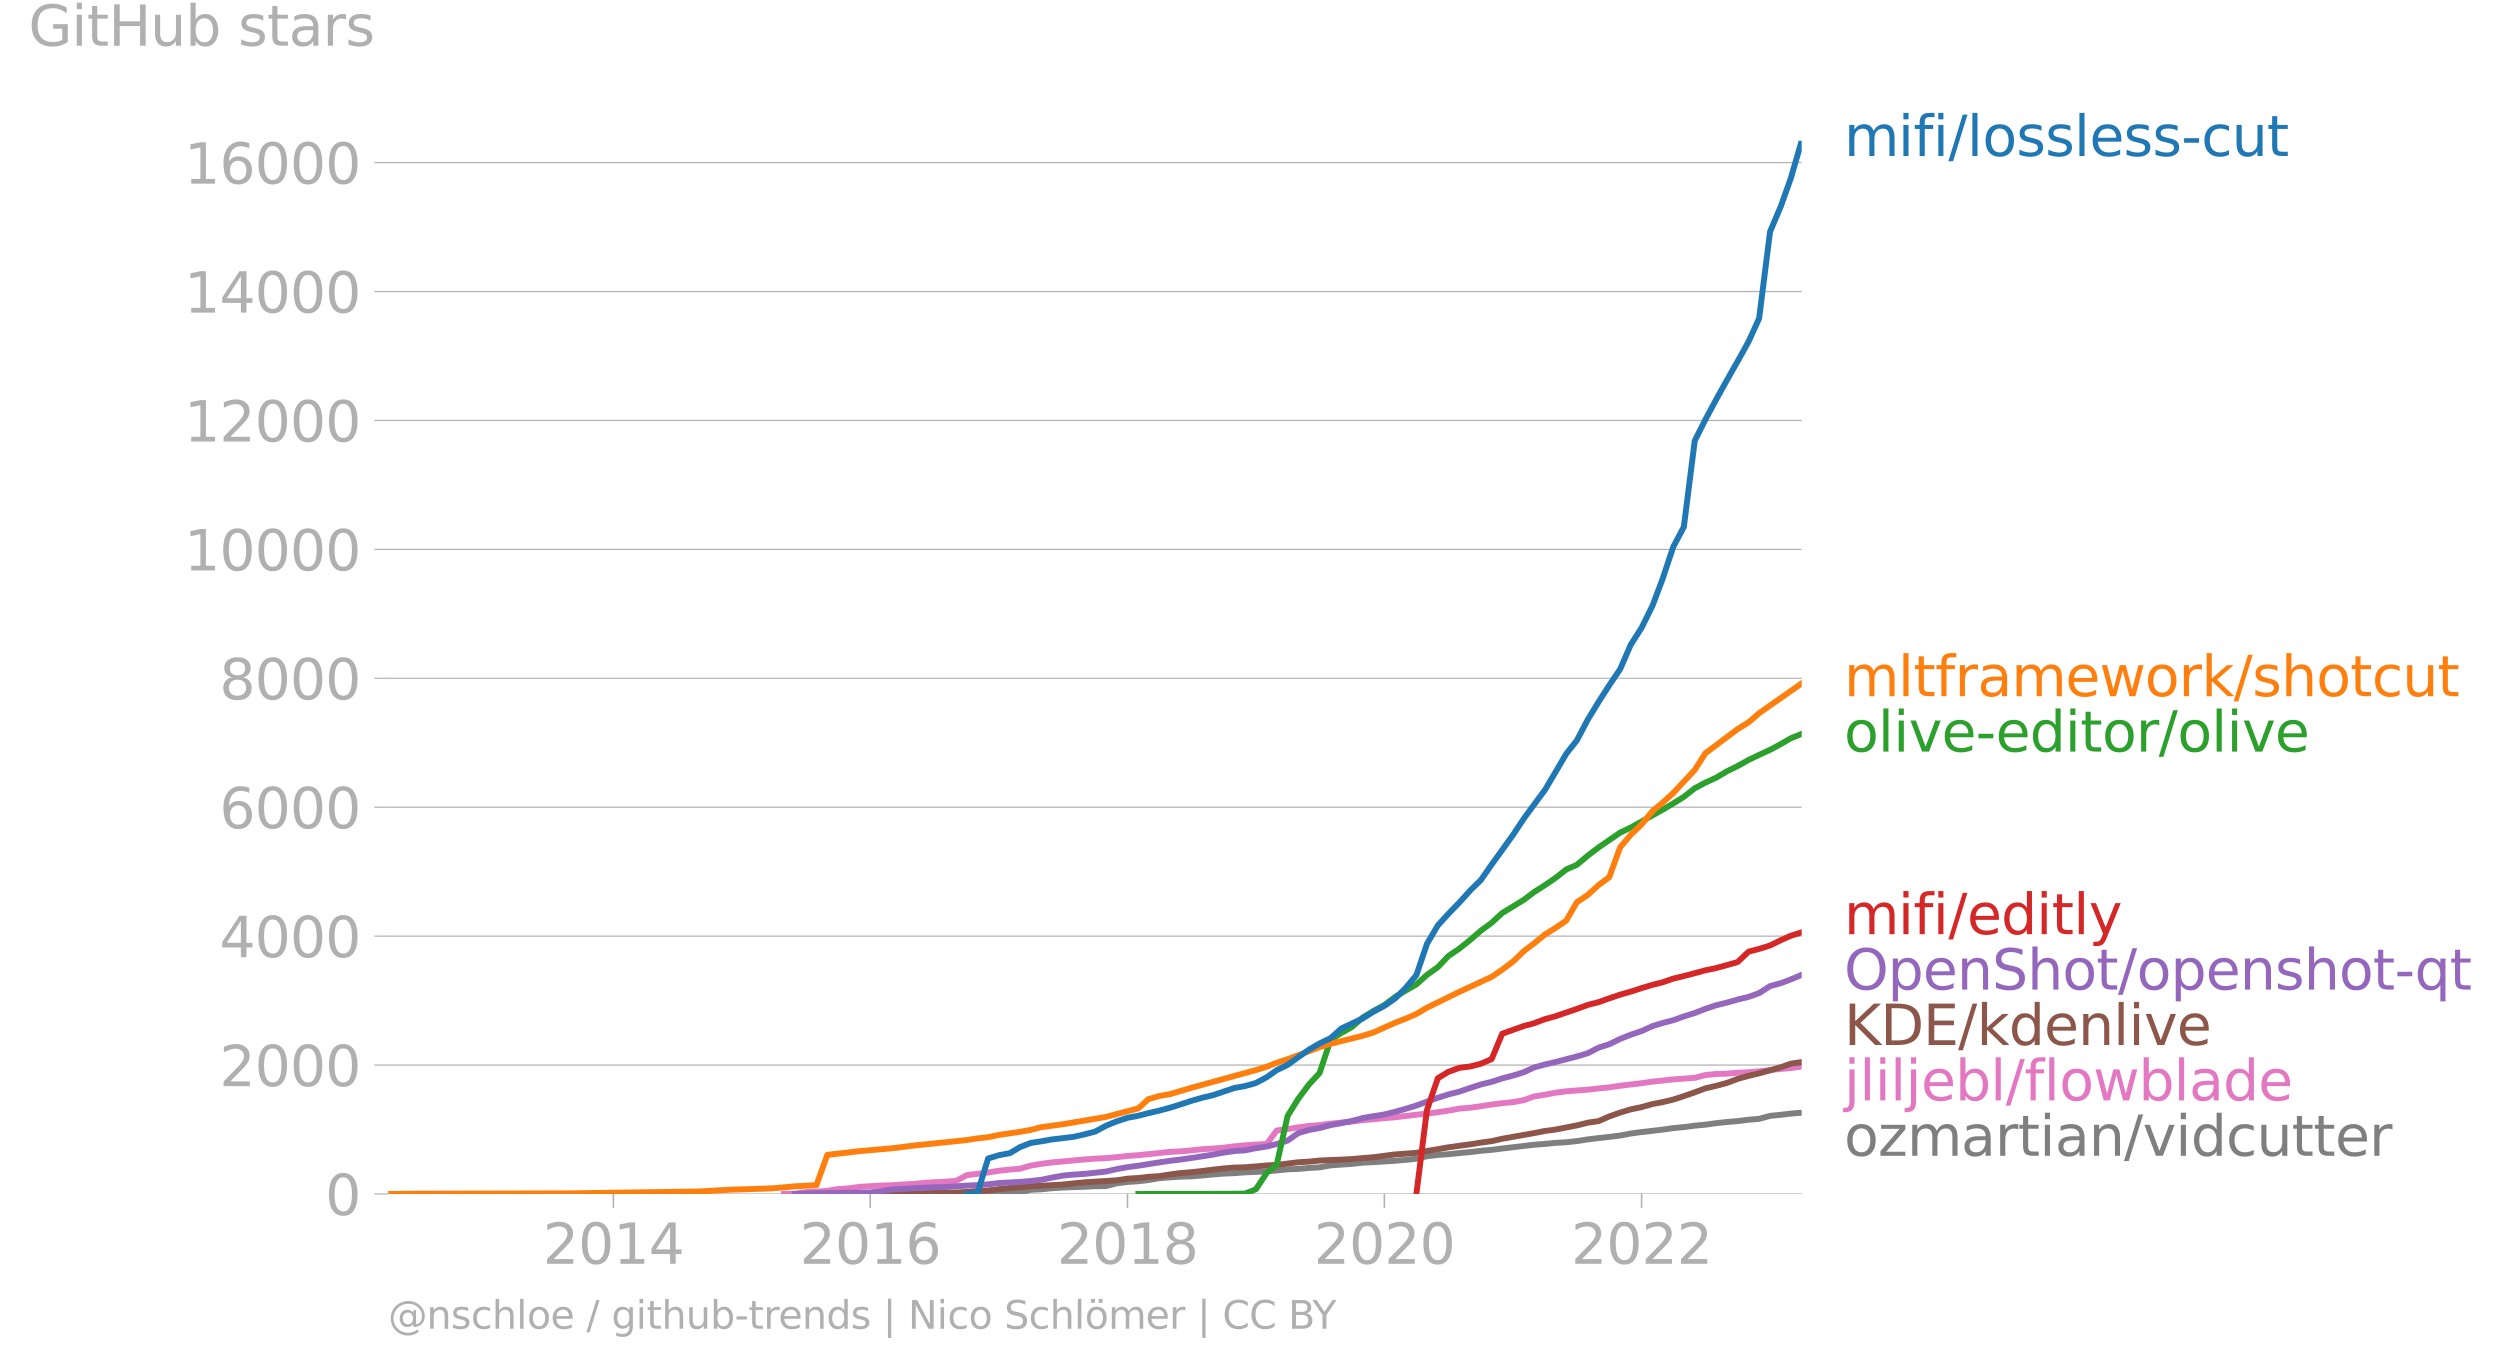 <svg xmlns="http://www.w3.org/2000/svg" xmlns:xlink="http://www.w3.org/1999/xlink" width="842.162" height="460.25" viewBox="0 0 631.622 345.188"><defs><style>*{stroke-linejoin:round;stroke-linecap:butt}</style></defs><g id="figure_1"><path id="patch_1" d="M0 345.188h631.622V0H0v345.188z" style="fill:none"/><g id="axes_1"><path id="patch_2" d="M98.073 301.66h357.12V35.55H98.073V301.66z" style="fill:none"/><g id="matplotlib.axis_1"><g id="xtick_1"><g id="line2d_1"><defs><path id="m09a49703b9" d="M0 0v3.5" style="stroke:#b0b0b0;stroke-width:.4"/></defs><use xlink:href="#m09a49703b9" x="154.971" y="301.661" style="fill:#b0b0b0;stroke:#b0b0b0;stroke-width:.4"/></g><g id="text_1" style="fill:#b0b0b0" transform="matrix(.14 0 0 -.14 137.156 319.298)"><defs><path id="DejaVuSans-32" d="M1228 531h2203V0H469v531q359 372 979 998 621 627 780 809 303 340 423 576 121 236 121 464 0 372-261 606-261 235-680 235-297 0-627-103-329-103-704-313v638q381 153 712 231 332 78 607 78 725 0 1156-363 431-362 431-968 0-288-108-546-107-257-392-607-78-91-497-524-418-433-1181-1211z" transform="scale(.016)"/><path id="DejaVuSans-30" d="M2034 4250q-487 0-733-480-245-479-245-1442 0-959 245-1439 246-480 733-480 491 0 736 480 246 480 246 1439 0 963-246 1442-245 480-736 480zm0 500q785 0 1199-621 414-620 414-1801 0-1178-414-1799Q2819-91 2034-91q-784 0-1198 620-414 621-414 1799 0 1181 414 1801 414 621 1198 621z" transform="scale(.016)"/><path id="DejaVuSans-31" d="M794 531h1031v3560L703 3866v575l1116 225h631V531h1031V0H794v531z" transform="scale(.016)"/><path id="DejaVuSans-34" d="M2419 4116 825 1625h1594v2491zm-166 550h794V1625h666v-525h-666V0h-628v1100H313v609l1940 2957z" transform="scale(.016)"/></defs><use xlink:href="#DejaVuSans-32"/><use xlink:href="#DejaVuSans-30" x="63.623"/><use xlink:href="#DejaVuSans-31" x="127.246"/><use xlink:href="#DejaVuSans-34" x="190.869"/></g></g><g id="xtick_2"><use xlink:href="#m09a49703b9" id="line2d_2" x="219.869" y="301.661" style="fill:#b0b0b0;stroke:#b0b0b0;stroke-width:.4"/><g id="text_2" style="fill:#b0b0b0" transform="matrix(.14 0 0 -.14 202.054 319.298)"><defs><path id="DejaVuSans-36" d="M2113 2584q-425 0-674-291-248-290-248-796 0-503 248-796 249-292 674-292t673 292q248 293 248 796 0 506-248 796-248 291-673 291zm1253 1979v-575q-238 112-480 171-242 60-480 60-625 0-955-422-329-422-376-1275 184 272 462 417 279 145 613 145 703 0 1111-427 408-426 408-1160 0-719-425-1154Q2819-91 2113-91q-810 0-1238 620-428 621-428 1799 0 1106 525 1764t1409 658q238 0 480-47t505-140z" transform="scale(.016)"/></defs><use xlink:href="#DejaVuSans-32"/><use xlink:href="#DejaVuSans-30" x="63.623"/><use xlink:href="#DejaVuSans-31" x="127.246"/><use xlink:href="#DejaVuSans-36" x="190.869"/></g></g><g id="xtick_3"><use xlink:href="#m09a49703b9" id="line2d_3" x="284.857" y="301.661" style="fill:#b0b0b0;stroke:#b0b0b0;stroke-width:.4"/><g id="text_3" style="fill:#b0b0b0" transform="matrix(.14 0 0 -.14 267.042 319.298)"><defs><path id="DejaVuSans-38" d="M2034 2216q-450 0-708-241-257-241-257-662 0-422 257-663 258-241 708-241t709 242q260 243 260 662 0 421-258 662-257 241-711 241zm-631 268q-406 100-633 378-226 279-226 679 0 559 398 884 399 325 1092 325 697 0 1094-325t397-884q0-400-227-679-226-278-629-378 456-106 710-416 255-309 255-755 0-679-414-1042Q2806-91 2034-91q-771 0-1186 362-414 363-414 1042 0 446 256 755 257 310 713 416zm-231 997q0-362 226-565 227-203 636-203 407 0 636 203 230 203 230 565 0 363-230 566-229 203-636 203-409 0-636-203-226-203-226-566z" transform="scale(.016)"/></defs><use xlink:href="#DejaVuSans-32"/><use xlink:href="#DejaVuSans-30" x="63.623"/><use xlink:href="#DejaVuSans-31" x="127.246"/><use xlink:href="#DejaVuSans-38" x="190.869"/></g></g><g id="xtick_4"><use xlink:href="#m09a49703b9" id="line2d_4" x="349.755" y="301.661" style="fill:#b0b0b0;stroke:#b0b0b0;stroke-width:.4"/><g id="text_4" style="fill:#b0b0b0" transform="matrix(.14 0 0 -.14 331.94 319.298)"><use xlink:href="#DejaVuSans-32"/><use xlink:href="#DejaVuSans-30" x="63.623"/><use xlink:href="#DejaVuSans-32" x="127.246"/><use xlink:href="#DejaVuSans-30" x="190.869"/></g></g><g id="xtick_5"><use xlink:href="#m09a49703b9" id="line2d_5" x="414.743" y="301.661" style="fill:#b0b0b0;stroke:#b0b0b0;stroke-width:.4"/><g id="text_5" style="fill:#b0b0b0" transform="matrix(.14 0 0 -.14 396.928 319.298)"><use xlink:href="#DejaVuSans-32"/><use xlink:href="#DejaVuSans-30" x="63.623"/><use xlink:href="#DejaVuSans-32" x="127.246"/><use xlink:href="#DejaVuSans-32" x="190.869"/></g></g></g><g id="matplotlib.axis_2"><g id="ytick_1"><path id="line2d_6" d="M98.073 301.66h357.12" clip-path="url(#p273d481160)" style="fill:none;stroke:#b0b0b0;stroke-width:.3;stroke-linecap:square"/><g id="line2d_7"><defs><path id="mf08dfc28fa" d="M0 0h-3.5" style="stroke:#b0b0b0;stroke-width:.3"/></defs><use xlink:href="#mf08dfc28fa" x="98.073" y="301.661" style="fill:#b0b0b0;stroke:#b0b0b0;stroke-width:.3"/></g><use xlink:href="#DejaVuSans-30" id="text_6" style="fill:#b0b0b0" transform="matrix(.14 0 0 -.14 82.166 306.98)"/></g><g id="ytick_2"><path id="line2d_8" d="M98.073 269.089h357.12" clip-path="url(#p273d481160)" style="fill:none;stroke:#b0b0b0;stroke-width:.3;stroke-linecap:square"/><use xlink:href="#mf08dfc28fa" id="line2d_9" x="98.073" y="269.089" style="fill:#b0b0b0;stroke:#b0b0b0;stroke-width:.3"/><g id="text_7" style="fill:#b0b0b0" transform="matrix(.14 0 0 -.14 55.443 274.408)"><use xlink:href="#DejaVuSans-32"/><use xlink:href="#DejaVuSans-30" x="63.623"/><use xlink:href="#DejaVuSans-30" x="127.246"/><use xlink:href="#DejaVuSans-30" x="190.869"/></g></g><g id="ytick_3"><path id="line2d_10" d="M98.073 236.517h357.12" clip-path="url(#p273d481160)" style="fill:none;stroke:#b0b0b0;stroke-width:.3;stroke-linecap:square"/><use xlink:href="#mf08dfc28fa" id="line2d_11" x="98.073" y="236.517" style="fill:#b0b0b0;stroke:#b0b0b0;stroke-width:.3"/><g id="text_8" style="fill:#b0b0b0" transform="matrix(.14 0 0 -.14 55.443 241.836)"><use xlink:href="#DejaVuSans-34"/><use xlink:href="#DejaVuSans-30" x="63.623"/><use xlink:href="#DejaVuSans-30" x="127.246"/><use xlink:href="#DejaVuSans-30" x="190.869"/></g></g><g id="ytick_4"><path id="line2d_12" d="M98.073 203.945h357.12" clip-path="url(#p273d481160)" style="fill:none;stroke:#b0b0b0;stroke-width:.3;stroke-linecap:square"/><use xlink:href="#mf08dfc28fa" id="line2d_13" x="98.073" y="203.945" style="fill:#b0b0b0;stroke:#b0b0b0;stroke-width:.3"/><g id="text_9" style="fill:#b0b0b0" transform="matrix(.14 0 0 -.14 55.443 209.264)"><use xlink:href="#DejaVuSans-36"/><use xlink:href="#DejaVuSans-30" x="63.623"/><use xlink:href="#DejaVuSans-30" x="127.246"/><use xlink:href="#DejaVuSans-30" x="190.869"/></g></g><g id="ytick_5"><path id="line2d_14" d="M98.073 171.373h357.12" clip-path="url(#p273d481160)" style="fill:none;stroke:#b0b0b0;stroke-width:.3;stroke-linecap:square"/><use xlink:href="#mf08dfc28fa" id="line2d_15" x="98.073" y="171.373" style="fill:#b0b0b0;stroke:#b0b0b0;stroke-width:.3"/><g id="text_10" style="fill:#b0b0b0" transform="matrix(.14 0 0 -.14 55.443 176.692)"><use xlink:href="#DejaVuSans-38"/><use xlink:href="#DejaVuSans-30" x="63.623"/><use xlink:href="#DejaVuSans-30" x="127.246"/><use xlink:href="#DejaVuSans-30" x="190.869"/></g></g><g id="ytick_6"><path id="line2d_16" d="M98.073 138.801h357.12" clip-path="url(#p273d481160)" style="fill:none;stroke:#b0b0b0;stroke-width:.3;stroke-linecap:square"/><use xlink:href="#mf08dfc28fa" id="line2d_17" x="98.073" y="138.801" style="fill:#b0b0b0;stroke:#b0b0b0;stroke-width:.3"/><g id="text_11" style="fill:#b0b0b0" transform="matrix(.14 0 0 -.14 46.536 144.12)"><use xlink:href="#DejaVuSans-31"/><use xlink:href="#DejaVuSans-30" x="63.623"/><use xlink:href="#DejaVuSans-30" x="127.246"/><use xlink:href="#DejaVuSans-30" x="190.869"/><use xlink:href="#DejaVuSans-30" x="254.492"/></g></g><g id="ytick_7"><path id="line2d_18" d="M98.073 106.23h357.12" clip-path="url(#p273d481160)" style="fill:none;stroke:#b0b0b0;stroke-width:.3;stroke-linecap:square"/><use xlink:href="#mf08dfc28fa" id="line2d_19" x="98.073" y="106.23" style="fill:#b0b0b0;stroke:#b0b0b0;stroke-width:.3"/><g id="text_12" style="fill:#b0b0b0" transform="matrix(.14 0 0 -.14 46.536 111.548)"><use xlink:href="#DejaVuSans-31"/><use xlink:href="#DejaVuSans-32" x="63.623"/><use xlink:href="#DejaVuSans-30" x="127.246"/><use xlink:href="#DejaVuSans-30" x="190.869"/><use xlink:href="#DejaVuSans-30" x="254.492"/></g></g><g id="ytick_8"><path id="line2d_20" d="M98.073 73.658h357.12" clip-path="url(#p273d481160)" style="fill:none;stroke:#b0b0b0;stroke-width:.3;stroke-linecap:square"/><use xlink:href="#mf08dfc28fa" id="line2d_21" x="98.073" y="73.658" style="fill:#b0b0b0;stroke:#b0b0b0;stroke-width:.3"/><g id="text_13" style="fill:#b0b0b0" transform="matrix(.14 0 0 -.14 46.536 78.977)"><use xlink:href="#DejaVuSans-31"/><use xlink:href="#DejaVuSans-34" x="63.623"/><use xlink:href="#DejaVuSans-30" x="127.246"/><use xlink:href="#DejaVuSans-30" x="190.869"/><use xlink:href="#DejaVuSans-30" x="254.492"/></g></g><g id="ytick_9"><path id="line2d_22" d="M98.073 41.086h357.12" clip-path="url(#p273d481160)" style="fill:none;stroke:#b0b0b0;stroke-width:.3;stroke-linecap:square"/><use xlink:href="#mf08dfc28fa" id="line2d_23" x="98.073" y="41.086" style="fill:#b0b0b0;stroke:#b0b0b0;stroke-width:.3"/><g id="text_14" style="fill:#b0b0b0" transform="matrix(.14 0 0 -.14 46.536 46.405)"><use xlink:href="#DejaVuSans-31"/><use xlink:href="#DejaVuSans-36" x="63.623"/><use xlink:href="#DejaVuSans-30" x="127.246"/><use xlink:href="#DejaVuSans-30" x="190.869"/><use xlink:href="#DejaVuSans-30" x="254.492"/></g></g><g id="text_15" style="fill:#b0b0b0" transform="matrix(.14 0 0 -.14 7.2 11.563)"><defs><path id="DejaVuSans-47" d="M3809 666v1253H2778v519h1656V434q-365-259-806-392-440-133-940-133-1094 0-1712 639-617 640-617 1780 0 1144 617 1783 618 639 1712 639 456 0 867-113 411-112 758-331v-672q-350 297-744 447t-828 150q-857 0-1287-478-429-478-429-1425 0-944 429-1422 430-478 1287-478 334 0 596 58 263 58 472 180z" transform="scale(.016)"/><path id="DejaVuSans-69" d="M603 3500h575V0H603v3500zm0 1363h575v-729H603v729z" transform="scale(.016)"/><path id="DejaVuSans-74" d="M1172 4494v-994h1184v-447H1172V1153q0-428 117-550t477-122h590V0h-590q-666 0-919 248-253 249-253 905v1900H172v447h422v994h578z" transform="scale(.016)"/><path id="DejaVuSans-48" d="M628 4666h631V2753h2294v1913h631V0h-631v2222H1259V0H628v4666z" transform="scale(.016)"/><path id="DejaVuSans-75" d="M544 1381v2119h575V1403q0-497 193-746 194-248 582-248 465 0 735 297 271 297 271 810v1984h575V0h-575v538q-209-319-486-474-276-155-642-155-603 0-916 375-312 375-312 1097zm1447 2203z" transform="scale(.016)"/><path id="DejaVuSans-62" d="M3116 1747q0 634-261 995t-717 361q-457 0-718-361t-261-995q0-634 261-995t718-361q456 0 717 361t261 995zM1159 2969q182 312 458 463 277 152 661 152 638 0 1036-506 399-506 399-1331T3314 415Q2916-91 2278-91q-384 0-661 152-276 152-458 464V0H581v4863h578V2969z" transform="scale(.016)"/><path id="DejaVuSans-73" d="M2834 3397v-544q-243 125-506 187-262 63-544 63-428 0-642-131t-214-394q0-200 153-314t616-217l197-44q612-131 870-370t258-667q0-488-386-773Q2250-91 1575-91q-281 0-586 55T347 128v594q319-166 628-249 309-82 613-82 406 0 624 139 219 139 219 392 0 234-158 359-157 125-692 241l-200 47q-534 112-772 345-237 233-237 639 0 494 350 762 350 269 994 269 318 0 599-47 282-46 519-140z" transform="scale(.016)"/><path id="DejaVuSans-61" d="M2194 1759q-697 0-966-159t-269-544q0-306 202-486 202-179 548-179 479 0 768 339t289 901v128h-572zm1147 238V0h-575v531q-197-318-491-470T1556-91q-537 0-855 302-317 302-317 808 0 590 395 890 396 300 1180 300h807v57q0 397-261 614t-733 217q-300 0-585-72-284-72-546-216v532q315 122 612 182 297 61 578 61 760 0 1135-394 375-393 375-1193z" transform="scale(.016)"/><path id="DejaVuSans-72" d="M2631 2963q-97 56-211 82-114 27-251 27-488 0-749-317t-261-911V0H581v3500h578v-544q182 319 472 473 291 155 707 155 59 0 131-8 72-7 159-23l3-590z" transform="scale(.016)"/></defs><use xlink:href="#DejaVuSans-47"/><use xlink:href="#DejaVuSans-69" x="77.49"/><use xlink:href="#DejaVuSans-74" x="105.273"/><use xlink:href="#DejaVuSans-48" x="144.482"/><use xlink:href="#DejaVuSans-75" x="219.678"/><use xlink:href="#DejaVuSans-62" x="283.057"/><use xlink:href="#DejaVuSans-20" x="346.533"/><use xlink:href="#DejaVuSans-73" x="378.32"/><use xlink:href="#DejaVuSans-74" x="430.42"/><use xlink:href="#DejaVuSans-61" x="469.629"/><use xlink:href="#DejaVuSans-72" x="530.908"/><use xlink:href="#DejaVuSans-73" x="572.021"/></g></g><path id="line2d_24" d="m238.805 301.66 2.756-.016h2.667l2.756-.032h5.423l2.756-.31 2.49-.097 2.755-.603 2.668-.13 2.756-.277 2.667-.163 2.756-.114 2.756-.081 2.667-.147 2.756-.032 2.667-.685 2.756-.358 2.756-.179 2.489-.293 2.756-.472 2.667-.212 2.756-.18 2.667-.08 2.756-.212 2.756-.261 2.667-.212 2.756-.114 2.667-.211 2.756-.114 2.756-.147 2.49-.212 2.755-.293 2.667-.098 2.756-.244 2.667-.146 2.756-.505 2.756-.196 2.667-.179 2.756-.31 2.667-.13 2.756-.179 2.756-.179 2.578-.212 2.756-.293 2.667-.635 2.756-.326 2.667-.179 2.756-.293 2.756-.26 2.667-.31 2.756-.244 2.667-.342 2.756-.326 2.756-.326 2.49-.293 2.756-.211 2.667-.261 2.756-.163 2.667-.293 2.756-.424 2.756-.342 2.667-.293 2.756-.342 2.667-.505 2.756-.374 2.756-.31 2.489-.293 2.756-.39 2.667-.261 2.756-.358 2.667-.245 2.756-.39 2.756-.294 2.667-.228 2.756-.342 2.667-.228 2.756-.749 2.756-.277 2.49-.293 2.755-.228" clip-path="url(#p273d481160)" style="fill:none;stroke:#7f7f7f;stroke-width:1.5;stroke-linecap:square"/><path id="line2d_25" d="m198.088 301.66 2.756-.064 2.667-.391 2.756-.114 2.756-.228 2.667-.44 2.756-.18 2.667-.39 2.756-.163 2.756-.163 2.578-.065 2.756-.195 2.667-.147 2.756-.26 2.667-.163 2.756-.147 2.756-.195 2.667-1.45 2.756-.342 2.667-.326 2.756-.456 2.756-.293 2.49-.211 2.755-.782 2.668-.456 2.756-.358 2.667-.245 2.756-.26 2.756-.245 2.667-.195 2.756-.13 2.667-.245 2.756-.309 2.756-.195 2.489-.261 2.756-.277 2.667-.293 2.756-.147 2.667-.228 2.756-.309 2.756-.163 2.667-.212 2.756-.358 2.667-.244 2.756-.196 2.756-.146 2.49-3.404 2.755-.375 2.667-.407 2.756-.374 2.667-.212 2.756-.358 2.756-.277 2.667-.26 2.756-.343 2.667-.228 2.756-.277 2.756-.244 2.578-.31 2.756-.325 2.667-.26 2.756-.375 2.667-.391 2.756-.521 2.756-.228 2.667-.375 2.756-.423 2.667-.342 2.756-.26 2.756-.522 2.49-.912 2.756-.44 2.667-.505 2.756-.358 2.667-.212 2.756-.195 2.756-.326 2.667-.26 2.756-.407 2.667-.326 2.756-.326 2.756-.407 2.489-.244 2.756-.31 2.667-.195 2.756-.196 2.667-.7 2.756-.277 2.756-.081 2.667-.228 2.756-.114 2.667-.244 2.756-.326 2.756-.277 2.49-.228 2.755-.375" clip-path="url(#p273d481160)" style="fill:none;stroke:#e377c2;stroke-width:1.5;stroke-linecap:square"/><path id="line2d_26" d="m211.69 301.66 2.756-.016h5.423l2.756-.032 2.578-.016 2.756-.05 2.667-.016 2.756-.081 2.667-.065 2.756-.049 2.756-.049 2.667-.146 2.756-.228 2.667-.13 2.756-.36 2.756-.26 2.49-.195 2.755-.277 2.668-.114 2.756-.146 2.667-.147 2.756-.293 2.756-.277 2.667-.163 2.756-.163 2.667-.179 2.756-.423 2.756-.163 2.489-.293 2.756-.18 2.667-.407 2.756-.374 2.667-.196 2.756-.31 2.756-.341 2.667-.31 2.756-.228 2.667-.065 2.756-.228 2.756-.244 2.49-.13 2.755-.342 2.667-.326 2.756-.163 2.667-.277 2.756-.13 2.756-.098 2.667-.146 2.756-.245 2.667-.211 2.756-.359 2.756-.358 2.578-.179 2.756-.228 2.667-.456 2.756-.456 2.667-.472 2.756-.391 2.756-.358 2.667-.44 2.756-.375 2.667-.602 2.756-.489 2.756-.489 2.49-.44 2.756-.553 2.667-.342 2.756-.537 2.667-.522 2.756-.684 2.756-.407 2.667-1.172 2.756-.977 2.667-.815 2.756-.57 2.756-.781 2.489-.456 2.756-.668 2.667-.863 2.756-.961 2.667-1.01 2.756-.635 2.756-.75 2.667-1.009 2.756-.765 2.667-.636 2.756-.749 2.756-.814 2.49-.88 2.755-.39" clip-path="url(#p273d481160)" style="fill:none;stroke:#8c564b;stroke-width:1.5;stroke-linecap:square"/><g id="text_16" style="fill:#1f77b4" transform="matrix(.14 0 0 -.14 465.907 39.412)"><defs><path id="DejaVuSans-6d" d="M3328 2828q216 388 516 572t706 184q547 0 844-383 297-382 297-1088V0h-578v2094q0 503-179 746-178 244-543 244-447 0-707-297-259-296-259-809V0h-578v2094q0 506-178 748t-550 242q-441 0-701-298-259-298-259-808V0H581v3500h578v-544q197 322 472 475t653 153q382 0 649-194 267-193 395-562z" transform="scale(.016)"/><path id="DejaVuSans-66" d="M2375 4863v-479h-550q-309 0-430-125-120-125-120-450v-309h947v-447h-947V0H697v3053H147v447h550v244q0 584 272 851 272 268 862 268h544z" transform="scale(.016)"/><path id="DejaVuSans-2f" d="M1625 4666h531L531-594H0l1625 5260z" transform="scale(.016)"/><path id="DejaVuSans-6c" d="M603 4863h575V0H603v4863z" transform="scale(.016)"/><path id="DejaVuSans-6f" d="M1959 3097q-462 0-731-361t-269-989q0-628 267-989 268-361 733-361 460 0 728 362 269 363 269 988 0 622-269 986-268 364-728 364zm0 487q750 0 1178-488 429-487 429-1349 0-859-429-1349Q2709-91 1959-91q-753 0-1180 489-426 490-426 1349 0 862 426 1349 427 488 1180 488z" transform="scale(.016)"/><path id="DejaVuSans-65" d="M3597 1894v-281H953q38-594 358-905t892-311q331 0 642 81t618 244V178Q3153 47 2828-22t-659-69q-838 0-1327 487-489 488-489 1320 0 859 464 1363 464 505 1252 505 706 0 1117-455 411-454 411-1235zm-575 169q-6 471-264 752-258 282-683 282-481 0-770-272t-333-766l2050 4z" transform="scale(.016)"/><path id="DejaVuSans-2d" d="M313 2009h1684v-512H313v512z" transform="scale(.016)"/><path id="DejaVuSans-63" d="M3122 3366v-538q-244 135-489 202t-495 67q-560 0-870-355-309-354-309-995t309-996q310-354 870-354 250 0 495 67t489 202V134Q2881 22 2623-34q-257-57-548-57-791 0-1257 497-465 497-465 1341 0 856 470 1346 471 491 1290 491 265 0 518-55 253-54 491-163z" transform="scale(.016)"/></defs><use xlink:href="#DejaVuSans-6d"/><use xlink:href="#DejaVuSans-69" x="97.412"/><use xlink:href="#DejaVuSans-66" x="125.195"/><use xlink:href="#DejaVuSans-69" x="160.4"/><use xlink:href="#DejaVuSans-2f" x="188.184"/><use xlink:href="#DejaVuSans-6c" x="221.875"/><use xlink:href="#DejaVuSans-6f" x="249.658"/><use xlink:href="#DejaVuSans-73" x="310.84"/><use xlink:href="#DejaVuSans-73" x="362.939"/><use xlink:href="#DejaVuSans-6c" x="415.039"/><use xlink:href="#DejaVuSans-65" x="442.822"/><use xlink:href="#DejaVuSans-73" x="504.346"/><use xlink:href="#DejaVuSans-73" x="556.445"/><use xlink:href="#DejaVuSans-2d" x="608.545"/><use xlink:href="#DejaVuSans-63" x="644.629"/><use xlink:href="#DejaVuSans-75" x="699.609"/><use xlink:href="#DejaVuSans-74" x="762.988"/></g><g id="text_17" style="fill:#ff7f0e" transform="matrix(.14 0 0 -.14 465.907 175.89)"><defs><path id="DejaVuSans-77" d="M269 3500h575l719-2731 715 2731h678l719-2731 716 2731h575L4050 0h-678l-753 2869L1863 0h-679L269 3500z" transform="scale(.016)"/><path id="DejaVuSans-6b" d="M581 4863h578V1991l1716 1509h734L1753 1863 3688 0h-750L1159 1709V0H581v4863z" transform="scale(.016)"/><path id="DejaVuSans-68" d="M3513 2113V0h-575v2094q0 497-194 743-194 247-581 247-466 0-735-297-269-296-269-809V0H581v4863h578V2956q207 316 486 472 280 156 646 156 603 0 912-373 310-373 310-1098z" transform="scale(.016)"/></defs><use xlink:href="#DejaVuSans-6d"/><use xlink:href="#DejaVuSans-6c" x="97.412"/><use xlink:href="#DejaVuSans-74" x="125.195"/><use xlink:href="#DejaVuSans-66" x="164.404"/><use xlink:href="#DejaVuSans-72" x="199.609"/><use xlink:href="#DejaVuSans-61" x="240.723"/><use xlink:href="#DejaVuSans-6d" x="302.002"/><use xlink:href="#DejaVuSans-65" x="399.414"/><use xlink:href="#DejaVuSans-77" x="460.938"/><use xlink:href="#DejaVuSans-6f" x="542.725"/><use xlink:href="#DejaVuSans-72" x="603.906"/><use xlink:href="#DejaVuSans-6b" x="645.02"/><use xlink:href="#DejaVuSans-2f" x="702.93"/><use xlink:href="#DejaVuSans-73" x="736.621"/><use xlink:href="#DejaVuSans-68" x="788.721"/><use xlink:href="#DejaVuSans-6f" x="852.1"/><use xlink:href="#DejaVuSans-74" x="913.281"/><use xlink:href="#DejaVuSans-63" x="952.49"/><use xlink:href="#DejaVuSans-75" x="1007.471"/><use xlink:href="#DejaVuSans-74" x="1070.85"/></g><g id="text_18" style="fill:#2ca02c" transform="matrix(.14 0 0 -.14 465.907 189.89)"><defs><path id="DejaVuSans-76" d="M191 3500h609L1894 563l1094 2937h609L2284 0h-781L191 3500z" transform="scale(.016)"/><path id="DejaVuSans-64" d="M2906 2969v1894h575V0h-575v525q-181-312-458-464-276-152-664-152-634 0-1033 506-398 507-398 1332t398 1331q399 506 1033 506 388 0 664-152 277-151 458-463zM947 1747q0-634 261-995t717-361q456 0 718 361 263 361 263 995t-263 995q-262 361-718 361t-717-361q-261-361-261-995z" transform="scale(.016)"/></defs><use xlink:href="#DejaVuSans-6f"/><use xlink:href="#DejaVuSans-6c" x="61.182"/><use xlink:href="#DejaVuSans-69" x="88.965"/><use xlink:href="#DejaVuSans-76" x="116.748"/><use xlink:href="#DejaVuSans-65" x="175.928"/><use xlink:href="#DejaVuSans-2d" x="237.451"/><use xlink:href="#DejaVuSans-65" x="273.535"/><use xlink:href="#DejaVuSans-64" x="335.059"/><use xlink:href="#DejaVuSans-69" x="398.535"/><use xlink:href="#DejaVuSans-74" x="426.318"/><use xlink:href="#DejaVuSans-6f" x="465.527"/><use xlink:href="#DejaVuSans-72" x="526.709"/><use xlink:href="#DejaVuSans-2f" x="567.822"/><use xlink:href="#DejaVuSans-6f" x="601.514"/><use xlink:href="#DejaVuSans-6c" x="662.695"/><use xlink:href="#DejaVuSans-69" x="690.479"/><use xlink:href="#DejaVuSans-76" x="718.262"/><use xlink:href="#DejaVuSans-65" x="777.441"/></g><g id="text_19" style="fill:#d62728" transform="matrix(.14 0 0 -.14 465.907 236.017)"><defs><path id="DejaVuSans-79" d="M2059-325q-243-625-475-815-231-191-618-191H506v481h338q237 0 368 113 132 112 291 531l103 262L191 3500h609L1894 763l1094 2737h609L2059-325z" transform="scale(.016)"/></defs><use xlink:href="#DejaVuSans-6d"/><use xlink:href="#DejaVuSans-69" x="97.412"/><use xlink:href="#DejaVuSans-66" x="125.195"/><use xlink:href="#DejaVuSans-69" x="160.4"/><use xlink:href="#DejaVuSans-2f" x="188.184"/><use xlink:href="#DejaVuSans-65" x="221.875"/><use xlink:href="#DejaVuSans-64" x="283.398"/><use xlink:href="#DejaVuSans-69" x="346.875"/><use xlink:href="#DejaVuSans-74" x="374.658"/><use xlink:href="#DejaVuSans-6c" x="413.867"/><use xlink:href="#DejaVuSans-79" x="441.65"/></g><g id="text_20" style="fill:#9467bd" transform="matrix(.14 0 0 -.14 465.907 250.017)"><defs><path id="DejaVuSans-4f" d="M2522 4238q-688 0-1093-513-404-512-404-1397 0-881 404-1394 405-512 1093-512 687 0 1089 512 402 513 402 1394 0 885-402 1397-402 513-1089 513zm0 512q981 0 1568-658 588-658 588-1764 0-1103-588-1761Q3503-91 2522-91q-984 0-1574 656-589 657-589 1763t589 1764q590 658 1574 658z" transform="scale(.016)"/><path id="DejaVuSans-70" d="M1159 525v-1856H581v4831h578v-531q182 312 458 463 277 152 661 152 638 0 1036-506 399-506 399-1331T3314 415Q2916-91 2278-91q-384 0-661 152-276 152-458 464zm1957 1222q0 634-261 995t-717 361q-457 0-718-361t-261-995q0-634 261-995t718-361q456 0 717 361t261 995z" transform="scale(.016)"/><path id="DejaVuSans-6e" d="M3513 2113V0h-575v2094q0 497-194 743-194 247-581 247-466 0-735-297-269-296-269-809V0H581v3500h578v-544q207 316 486 472 280 156 646 156 603 0 912-373 310-373 310-1098z" transform="scale(.016)"/><path id="DejaVuSans-53" d="M3425 4513v-616q-359 172-678 256-319 85-616 85-515 0-795-200t-280-569q0-310 186-468 186-157 705-254l381-78q706-135 1042-474t336-907q0-679-455-1029Q2797-91 1919-91q-331 0-705 75-373 75-773 222v650q384-215 753-325 369-109 725-109 540 0 834 212 294 213 294 607 0 343-211 537t-692 291l-385 75q-706 140-1022 440-315 300-315 835 0 619 436 975t1201 356q329 0 669-60 341-59 697-177z" transform="scale(.016)"/><path id="DejaVuSans-71" d="M947 1747q0-634 261-995t717-361q456 0 718 361 263 361 263 995t-263 995q-262 361-718 361t-717-361q-261-361-261-995zM2906 525q-181-312-458-464-276-152-664-152-634 0-1033 506-398 507-398 1332t398 1331q399 506 1033 506 388 0 664-152 277-151 458-463v531h575v-4831h-575V525z" transform="scale(.016)"/></defs><use xlink:href="#DejaVuSans-4f"/><use xlink:href="#DejaVuSans-70" x="78.711"/><use xlink:href="#DejaVuSans-65" x="142.188"/><use xlink:href="#DejaVuSans-6e" x="203.711"/><use xlink:href="#DejaVuSans-53" x="267.09"/><use xlink:href="#DejaVuSans-68" x="330.566"/><use xlink:href="#DejaVuSans-6f" x="393.945"/><use xlink:href="#DejaVuSans-74" x="455.127"/><use xlink:href="#DejaVuSans-2f" x="494.336"/><use xlink:href="#DejaVuSans-6f" x="528.027"/><use xlink:href="#DejaVuSans-70" x="589.209"/><use xlink:href="#DejaVuSans-65" x="652.686"/><use xlink:href="#DejaVuSans-6e" x="714.209"/><use xlink:href="#DejaVuSans-73" x="777.588"/><use xlink:href="#DejaVuSans-68" x="829.688"/><use xlink:href="#DejaVuSans-6f" x="893.066"/><use xlink:href="#DejaVuSans-74" x="954.248"/><use xlink:href="#DejaVuSans-2d" x="993.457"/><use xlink:href="#DejaVuSans-71" x="1029.541"/><use xlink:href="#DejaVuSans-74" x="1093.018"/></g><g id="text_21" style="fill:#8c564b" transform="matrix(.14 0 0 -.14 465.907 264.017)"><defs><path id="DejaVuSans-4b" d="M628 4666h631V2694l2094 1972h813L1850 2491 4331 0h-831L1259 2247V0H628v4666z" transform="scale(.016)"/><path id="DejaVuSans-44" d="M1259 4147V519h763q966 0 1414 437 448 438 448 1382 0 937-448 1373t-1414 436h-763zm-631 519h1297q1356 0 1990-564 635-564 635-1764 0-1207-638-1773Q3275 0 1925 0H628v4666z" transform="scale(.016)"/><path id="DejaVuSans-45" d="M628 4666h2950v-532H1259V2753h2222v-531H1259V531h2375V0H628v4666z" transform="scale(.016)"/></defs><use xlink:href="#DejaVuSans-4b"/><use xlink:href="#DejaVuSans-44" x="65.576"/><use xlink:href="#DejaVuSans-45" x="142.578"/><use xlink:href="#DejaVuSans-2f" x="205.762"/><use xlink:href="#DejaVuSans-6b" x="239.453"/><use xlink:href="#DejaVuSans-64" x="297.363"/><use xlink:href="#DejaVuSans-65" x="360.84"/><use xlink:href="#DejaVuSans-6e" x="422.363"/><use xlink:href="#DejaVuSans-6c" x="485.742"/><use xlink:href="#DejaVuSans-69" x="513.525"/><use xlink:href="#DejaVuSans-76" x="541.309"/><use xlink:href="#DejaVuSans-65" x="600.488"/></g><g id="text_22" style="fill:#e377c2" transform="matrix(.14 0 0 -.14 465.907 278.017)"><defs><path id="DejaVuSans-6a" d="M603 3500h575V-63q0-668-255-968-254-300-820-300h-219v487H38q328 0 446 152Q603-541 603-63v3563zm0 1363h575v-729H603v729z" transform="scale(.016)"/></defs><use xlink:href="#DejaVuSans-6a"/><use xlink:href="#DejaVuSans-6c" x="27.783"/><use xlink:href="#DejaVuSans-69" x="55.566"/><use xlink:href="#DejaVuSans-6c" x="83.35"/><use xlink:href="#DejaVuSans-6a" x="111.133"/><use xlink:href="#DejaVuSans-65" x="138.916"/><use xlink:href="#DejaVuSans-62" x="200.439"/><use xlink:href="#DejaVuSans-6c" x="263.916"/><use xlink:href="#DejaVuSans-2f" x="291.699"/><use xlink:href="#DejaVuSans-66" x="325.391"/><use xlink:href="#DejaVuSans-6c" x="360.596"/><use xlink:href="#DejaVuSans-6f" x="388.379"/><use xlink:href="#DejaVuSans-77" x="449.561"/><use xlink:href="#DejaVuSans-62" x="531.348"/><use xlink:href="#DejaVuSans-6c" x="594.824"/><use xlink:href="#DejaVuSans-61" x="622.607"/><use xlink:href="#DejaVuSans-64" x="683.887"/><use xlink:href="#DejaVuSans-65" x="747.363"/></g><g id="text_23" style="fill:#7f7f7f" transform="matrix(.14 0 0 -.14 465.907 292.017)"><defs><path id="DejaVuSans-7a" d="M353 3500h2731v-525L922 459h2162V0H275v525l2163 2516H353v459z" transform="scale(.016)"/></defs><use xlink:href="#DejaVuSans-6f"/><use xlink:href="#DejaVuSans-7a" x="61.182"/><use xlink:href="#DejaVuSans-6d" x="113.672"/><use xlink:href="#DejaVuSans-61" x="211.084"/><use xlink:href="#DejaVuSans-72" x="272.363"/><use xlink:href="#DejaVuSans-74" x="313.477"/><use xlink:href="#DejaVuSans-69" x="352.686"/><use xlink:href="#DejaVuSans-61" x="380.469"/><use xlink:href="#DejaVuSans-6e" x="441.748"/><use xlink:href="#DejaVuSans-2f" x="505.127"/><use xlink:href="#DejaVuSans-76" x="538.818"/><use xlink:href="#DejaVuSans-69" x="597.998"/><use xlink:href="#DejaVuSans-64" x="625.781"/><use xlink:href="#DejaVuSans-63" x="689.258"/><use xlink:href="#DejaVuSans-75" x="744.238"/><use xlink:href="#DejaVuSans-74" x="807.617"/><use xlink:href="#DejaVuSans-74" x="846.826"/><use xlink:href="#DejaVuSans-65" x="886.035"/><use xlink:href="#DejaVuSans-72" x="947.559"/></g><g id="text_24" style="fill:#b0b0b0" transform="matrix(.097 0 0 -.097 98.073 335.697)"><defs><path id="DejaVuSans-40" d="M2381 1678q0-447 222-702 222-254 610-254 384 0 604 256 221 256 221 700 0 438-225 695-225 258-607 258-378 0-602-256-223-256-223-697zm1703-934q-187-241-429-355t-564-114q-538 0-874 389t-336 1014q0 625 337 1015 338 391 873 391 322 0 565-117 244-117 428-354v409h447V722q457 69 714 417 258 349 258 902 0 334-99 628-98 294-298 544-325 409-792 626t-1017 217q-384 0-738-102-353-101-653-301-490-319-767-836-276-517-276-1120 0-497 179-932 180-434 521-765 328-325 759-495 431-171 922-171 403 0 792 136t714 389l281-347q-390-303-851-464t-936-161q-578 0-1091 205-512 205-912 595Q841 78 631 592q-209 514-209 1105 0 569 212 1084 213 516 607 907 403 396 931 607t1119 211q662 0 1229-272 568-271 952-771 234-307 357-666 124-359 124-744 0-822-497-1297T4084 263v481z" transform="scale(.016)"/><path id="DejaVuSans-67" d="M2906 1791q0 625-258 968-257 344-723 344-462 0-720-344-258-343-258-968 0-622 258-966t720-344q466 0 723 344 258 344 258 966zm575-1357q0-893-397-1329-396-436-1215-436-303 0-572 45t-522 139v559q253-137 500-202 247-66 503-66 566 0 847 295t281 892v285q-178-310-456-463T1784 0Q1141 0 747 490 353 981 353 1791q0 812 394 1302 394 491 1037 491 388 0 666-153t456-462v531h575V434z" transform="scale(.016)"/><path id="DejaVuSans-7c" d="M1344 4891v-6400H813v6400h531z" transform="scale(.016)"/><path id="DejaVuSans-4e" d="M628 4666h850L3547 763v3903h612V0h-850L1241 3903V0H628v4666z" transform="scale(.016)"/><path id="DejaVuSans-f6" d="M1959 3097q-462 0-731-361t-269-989q0-628 267-989 268-361 733-361 460 0 728 362 269 363 269 988 0 622-269 986-268 364-728 364zm0 487q750 0 1178-488 429-487 429-1349 0-859-429-1349Q2709-91 1959-91q-753 0-1180 489-426 490-426 1349 0 862 426 1349 427 488 1180 488zm295 1266h634v-631h-634v631zm-1222 0h634v-631h-634v631z" transform="scale(.016)"/><path id="DejaVuSans-43" d="M4122 4306v-665q-319 297-680 443-361 147-767 147-800 0-1225-489t-425-1414q0-922 425-1411t1225-489q406 0 767 147t680 444V359q-331-225-702-338-370-112-782-112-1060 0-1670 648-609 649-609 1771 0 1125 609 1773 610 649 1670 649 418 0 788-111 371-111 696-333z" transform="scale(.016)"/><path id="DejaVuSans-42" d="M1259 2228V519h1013q509 0 754 211 246 211 246 645 0 438-246 645-245 208-754 208H1259zm0 1919V2741h935q462 0 688 173 227 174 227 530 0 353-227 528-226 175-688 175h-935zm-631 519h1613q722 0 1112-300 391-300 391-853 0-429-200-682t-588-315q466-100 724-418 258-317 258-792 0-625-425-966Q3088 0 2303 0H628v4666z" transform="scale(.016)"/><path id="DejaVuSans-59" d="M-13 4666h679l1293-1919 1285 1919h678L2272 2222V0h-634v2222L-13 4666z" transform="scale(.016)"/></defs><use xlink:href="#DejaVuSans-40"/><use xlink:href="#DejaVuSans-6e" x="100"/><use xlink:href="#DejaVuSans-73" x="163.379"/><use xlink:href="#DejaVuSans-63" x="215.479"/><use xlink:href="#DejaVuSans-68" x="270.459"/><use xlink:href="#DejaVuSans-6c" x="333.838"/><use xlink:href="#DejaVuSans-6f" x="361.621"/><use xlink:href="#DejaVuSans-65" x="422.803"/><use xlink:href="#DejaVuSans-20" x="484.326"/><use xlink:href="#DejaVuSans-2f" x="516.113"/><use xlink:href="#DejaVuSans-20" x="549.805"/><use xlink:href="#DejaVuSans-67" x="581.592"/><use xlink:href="#DejaVuSans-69" x="645.068"/><use xlink:href="#DejaVuSans-74" x="672.852"/><use xlink:href="#DejaVuSans-68" x="712.061"/><use xlink:href="#DejaVuSans-75" x="775.439"/><use xlink:href="#DejaVuSans-62" x="838.818"/><use xlink:href="#DejaVuSans-2d" x="902.295"/><use xlink:href="#DejaVuSans-74" x="938.379"/><use xlink:href="#DejaVuSans-72" x="977.588"/><use xlink:href="#DejaVuSans-65" x="1016.451"/><use xlink:href="#DejaVuSans-6e" x="1077.975"/><use xlink:href="#DejaVuSans-64" x="1141.354"/><use xlink:href="#DejaVuSans-73" x="1204.83"/><use xlink:href="#DejaVuSans-20" x="1256.93"/><use xlink:href="#DejaVuSans-7c" x="1288.717"/><use xlink:href="#DejaVuSans-20" x="1322.408"/><use xlink:href="#DejaVuSans-4e" x="1354.195"/><use xlink:href="#DejaVuSans-69" x="1429"/><use xlink:href="#DejaVuSans-63" x="1456.783"/><use xlink:href="#DejaVuSans-6f" x="1511.764"/><use xlink:href="#DejaVuSans-20" x="1572.945"/><use xlink:href="#DejaVuSans-53" x="1604.732"/><use xlink:href="#DejaVuSans-63" x="1668.209"/><use xlink:href="#DejaVuSans-68" x="1723.189"/><use xlink:href="#DejaVuSans-6c" x="1786.568"/><use xlink:href="#DejaVuSans-f6" x="1814.352"/><use xlink:href="#DejaVuSans-6d" x="1875.533"/><use xlink:href="#DejaVuSans-65" x="1972.945"/><use xlink:href="#DejaVuSans-72" x="2034.469"/><use xlink:href="#DejaVuSans-20" x="2075.582"/><use xlink:href="#DejaVuSans-7c" x="2107.369"/><use xlink:href="#DejaVuSans-20" x="2141.061"/><use xlink:href="#DejaVuSans-43" x="2172.848"/><use xlink:href="#DejaVuSans-43" x="2242.672"/><use xlink:href="#DejaVuSans-20" x="2312.496"/><use xlink:href="#DejaVuSans-42" x="2344.283"/><use xlink:href="#DejaVuSans-59" x="2407.387"/></g><path id="line2d_27" d="m200.844 301.66 2.667-.113 2.756-.065 2.756-.033 2.667-.049 2.756-.049 2.667-.016 2.756-.049 2.756-.326 2.578-.423 2.756-.163 2.667-.163 2.756-.114 2.667-.13 2.756-.065 2.756-.18 2.667-.178 2.756-.13 2.667-.196 2.756-.326 2.756-.147 2.49-.13 2.755-.228 2.668-.31 2.756-.57 2.667-.488 2.756-.26 2.756-.18 2.667-.276 2.756-.31 2.667-.619 2.756-.488 2.756-.375 2.489-.39 2.756-.44 2.667-.391 2.756-.342 2.667-.375 2.756-.423 2.756-.44 2.667-.505 2.756-.407 2.667-.163 2.756-.554 2.756-.423 2.49-.619 2.755-.863 2.667-1.89 2.756-.814 2.667-.472 2.756-.749 2.756-.505 2.667-.554 2.756-.732 2.667-.456 2.756-.44 2.756-.684 2.578-.733 2.756-.83 2.667-.994 2.756-.977 2.667-.847 2.756-.7 2.756-.929 2.667-.88 2.756-.667 2.667-.88 2.756-.716 2.756-.863 2.49-1.173 2.756-.749 2.667-.619 2.756-.716 2.667-.7 2.756-.815 2.756-1.417 2.667-.847 2.756-1.351 2.667-1.059 2.756-.928 2.756-1.254 2.489-.766 2.756-.716 2.667-.961 2.756-.863 2.667-1.043 2.756-.912 2.756-.684 2.667-.765 2.756-.668 2.667-.96 2.756-1.76 2.756-.765 2.49-.928 2.755-1.156" clip-path="url(#p273d481160)" style="fill:none;stroke:#9467bd;stroke-width:1.5;stroke-linecap:square"/><path id="line2d_28" d="m357.845 301.66 2.667-21.187 2.756-8.062 2.667-1.612 2.756-1.01 2.756-.342 2.667-.684 2.756-1.189 2.667-6.416 2.756-.978 2.756-.977 2.49-.667 2.756-1.043 2.667-.733 2.756-.944 2.667-.912 2.756-1.01 2.756-.7 2.667-.961 2.756-.928 2.667-.766 2.756-.896 2.756-.83 2.489-.619 2.756-.945 2.667-.651 2.756-.717 2.667-.732 2.756-.57 2.756-.766 2.667-.75 2.756-2.621 2.667-.7 2.756-.864 2.756-1.351 2.49-1.108 2.755-.863" clip-path="url(#p273d481160)" style="fill:none;stroke:#d62728;stroke-width:1.5;stroke-linecap:square"/><path id="line2d_29" d="m287.613 301.66 2.489-.016h13.602l2.756-.016h2.667l2.756-.032 2.667-.033 2.756-1.107 2.756-4.17 2.49-1.987 2.755-12.344 2.667-4.3 2.756-3.697 2.667-2.866 2.756-8.338 2.756-1.808 2.667-1.482 2.756-2.427 2.667-1.612 2.756-1.498 2.756-2.085 2.578-1.547 2.756-1.58 2.667-2.41 2.756-1.954 2.667-2.818 2.756-1.857 2.756-2.214 2.667-2.313 2.756-2.02 2.667-2.459 2.756-1.677 2.756-1.694 2.49-1.889 2.756-1.759 2.667-1.824 2.756-2.166 2.667-1.156 2.756-2.33 2.756-2.084 2.667-1.84 2.756-1.89 2.667-1.27 2.756-1.547 2.756-1.547 2.489-1.384 2.756-1.629 2.667-1.66 2.756-2.167 2.667-1.417 2.756-1.27 2.756-1.629 2.667-1.303 2.756-1.547 2.667-1.27 2.756-1.27 2.756-1.482 2.49-1.45 2.755-1.107" clip-path="url(#p273d481160)" style="fill:none;stroke:#2ca02c;stroke-width:1.5;stroke-linecap:square"/><path id="line2d_30" d="m98.073 301.66 5.423-.064 40.628-.098 32.45-.472 8.09-.456 8.001-.245 2.756-.114 5.423-.488 5.423-.293 2.756-7.655 8.09-.944 8.09-.7 5.423-.685 13.602-1.417 2.756-.423 2.667-.293 2.756-.587 5.246-.765 2.755-.489 2.668-.7 5.423-.733 10.935-1.856 8.179-2.166 2.489-2.297 2.756-.814 2.667-.456 5.423-1.612 5.512-1.515 10.846-2.98 2.756-.847 2.49-.993 2.755-.896 8.09-3.046 2.756-.847 8.18-2.035 2.666-.83 5.512-2.476 2.578-.994 2.756-1.205 2.667-1.58 8.18-4.006 8.178-3.795 2.667-1.824 2.756-2.052 2.756-2.67 2.49-1.873 2.756-2.248 2.667-1.677 2.756-1.873 2.667-4.625 2.756-1.84 2.756-2.525 2.667-1.954 2.756-7.54 2.667-3.16 2.756-2.639 2.756-3.37 2.489-2.069 2.756-2.524 5.423-5.798 2.667-4.202 8.179-6.14 2.756-1.693 2.667-2.313 10.757-7.54h0" clip-path="url(#p273d481160)" style="fill:none;stroke:#ff7f0e;stroke-width:1.5;stroke-linecap:square"/><path id="line2d_31" d="m244.228 301.66 2.756-.341 2.667-8.632 2.756-.83 2.756-.522 2.49-1.498 2.755-1.075 2.668-.407 2.756-.489 2.667-.309 2.756-.342 2.756-.619 2.667-.7 2.756-1.482 2.667-1.108 2.756-.895 2.756-.521 2.489-.652 2.756-.635 2.667-.717 2.756-.863 2.667-.88 2.756-.797 2.756-.652 2.667-.895 2.756-.929 2.667-.472 2.756-.782 2.756-1.482 2.49-1.759 2.755-1.335 2.667-1.922 2.756-1.954 2.667-1.547 2.756-1.32 2.756-2.475 2.667-1.238 2.756-1.302 2.667-1.678 2.756-1.466 2.756-1.905 2.578-2.59 2.756-3.29 2.667-7.882 2.756-4.674 2.667-2.931 2.756-2.834 2.756-3.062 2.667-2.605 2.756-3.958 2.667-3.68 2.756-3.844 2.756-4.153 2.49-3.404 2.756-3.697 2.667-4.51 2.756-4.691 2.667-3.371 2.756-5.244 2.756-4.512 2.667-4.153 2.756-4.087 2.667-6.14 2.756-4.332 2.756-5.57 2.489-6.596 2.756-8.273 2.667-5.016 2.756-21.774 2.667-5.31 2.756-5.13 2.756-4.967 2.667-4.69 2.756-4.967 2.667-5.863 2.756-21.889 2.756-6.498 2.49-7.019 2.755-9.478" clip-path="url(#p273d481160)" style="fill:none;stroke:#1f77b4;stroke-width:1.5;stroke-linecap:square"/></g></g><defs><clipPath id="p273d481160"><path d="M98.073 35.549h357.12v266.112H98.073z"/></clipPath></defs></svg>